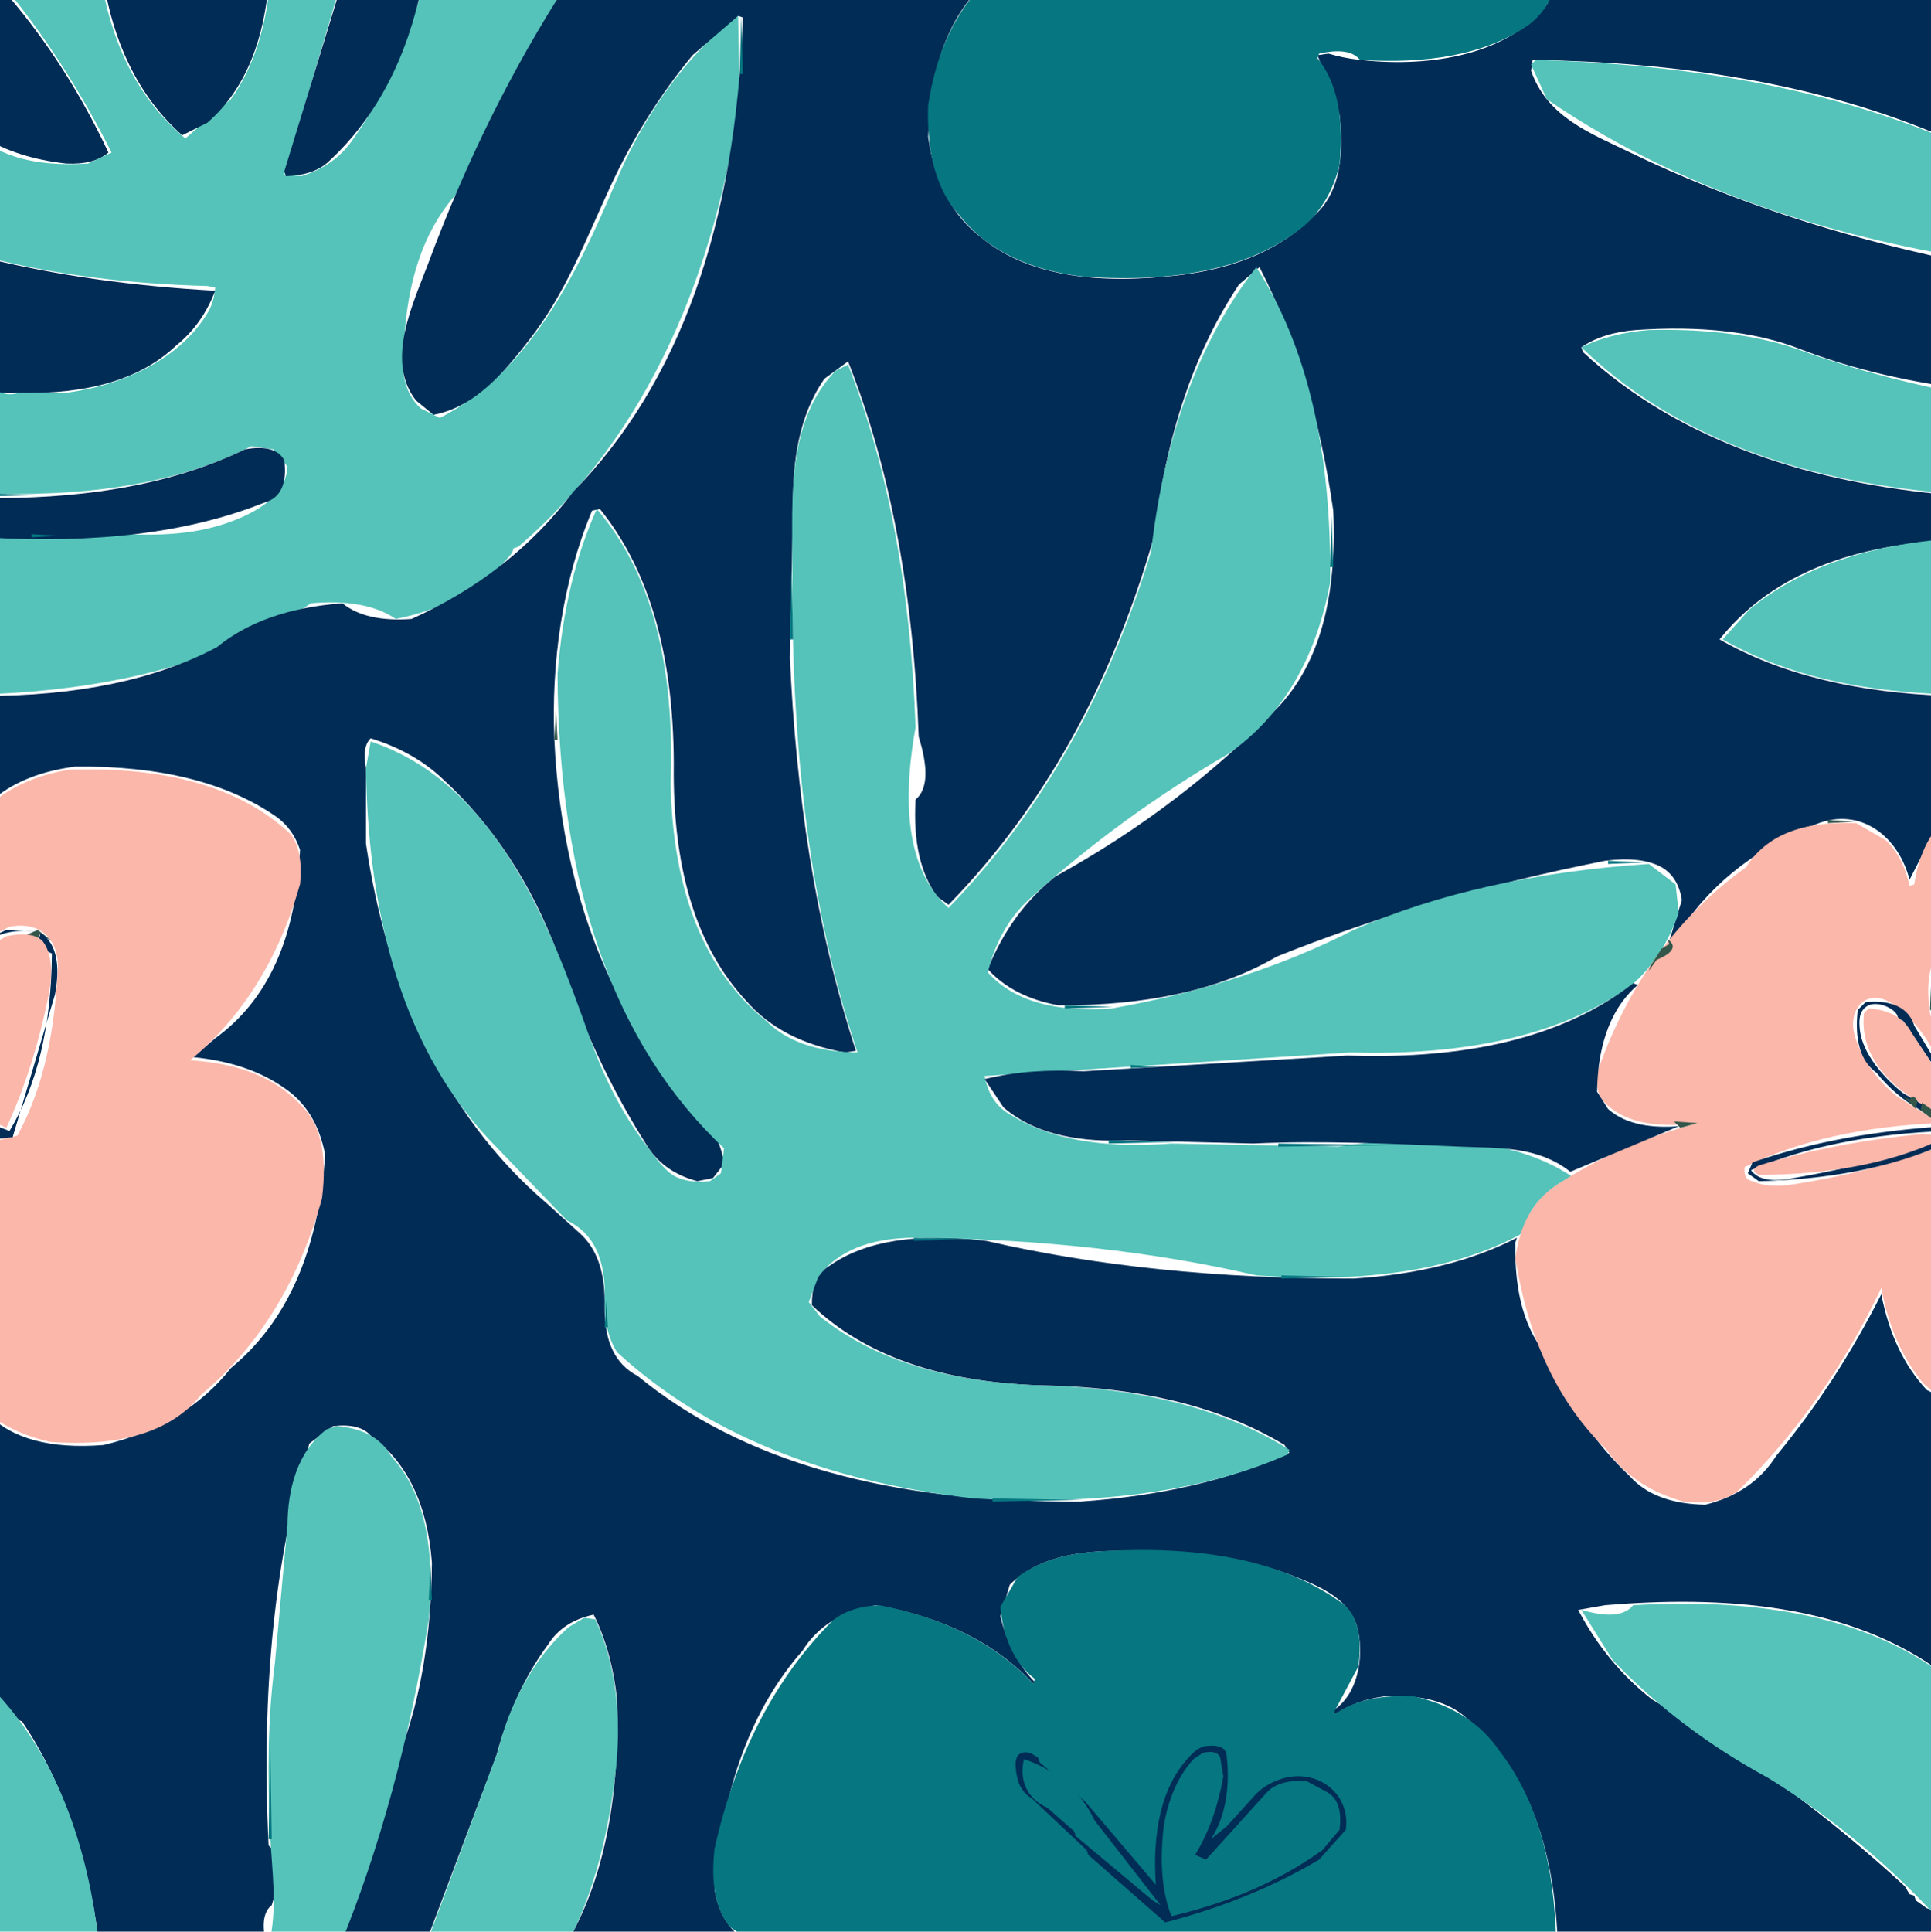<?xml version="1.0" encoding="UTF-8" standalone="no"?><!-- Generator: Gravit.io --><svg xmlns="http://www.w3.org/2000/svg" xmlns:xlink="http://www.w3.org/1999/xlink" style="isolation:isolate" viewBox="0 0 899.8 900" width="899.8pt" height="900pt"><defs><clipPath id="_clipPath_H75p41xgZnPzEY0JoN9kGiaQJ1RTcLph"><rect width="899.8" height="900"/></clipPath></defs><g clip-path="url(#_clipPath_H75p41xgZnPzEY0JoN9kGiaQJ1RTcLph)"><g><path d=" M -7.274 -8.684 Q 2.604 -9.781 3.701 -2.098 Q 31.368 30.235 50.531 71.073 Q 43.851 76.832 30.775 76.195 Q 7.758 73.602 -8.006 63.755 L -7.274 -8.684 Z " fill="rgb(1,44,86)"/><path d=" M 0.043 -8.684 L 33.701 -8.684 Q 44.677 -11.611 47.604 -6.489 Q 56.292 39.701 86.385 64.487 L 107.604 46.194 C 119.021 30.211 124.139 10.65 125.897 -8.684 L 125.897 -8.684 L 158.824 -7.952 L 132.482 81.316 L 140.531 82.048 Q 155.043 77.536 163.214 66.682 Q 186.312 34.902 197.605 -8.684 L 262.727 -7.952 Q 240.542 44.498 212.239 90.829 Q 186.909 119.645 188.092 174.975 Q 189.922 184.853 196.141 190.341 L 204.922 194.732 C 246.991 173.352 269.354 126.424 286.873 84.975 C 298.668 57.069 315.088 31.791 338.093 11.804 L 338.093 11.804 L 343.947 7.414 L 344.678 46.194 C 333.609 124.83 303.001 202.046 241.507 254.732 L 241.507 254.732 L 239.312 255.463 L 238.58 257.659 Q 219.755 281.272 184.434 288.39 Q 170.531 278.878 144.921 281.073 Q 86.798 320.268 -7.274 323.513 L -8.006 252.537 C 28.701 240.819 67.023 256.074 103.512 244.42 C 116.038 240.42 133.22 232.539 133.946 217.415 L 133.946 217.415 L 127.36 209.366 L 117.116 207.902 C 79.041 227.229 34.801 231.343 -7.274 229.854 L -7.274 229.854 L -8.006 182.292 L 0.043 181.561 C 1.723 184.586 6.128 183.734 8.823 183.024 L 8.823 183.024 L 30.775 183.024 C 55.815 179.736 83.546 168.159 96.994 145.341 C 99.021 141.902 99.948 137.938 100.287 134 L 100.287 134 L 96.629 133.268 C 61.421 132.301 26.113 128.318 -8.006 119.365 L -8.006 119.365 L -7.274 65.951 C 6.523 75.794 24.625 77.215 41.019 76.195 L 41.019 76.195 L 51.994 71.073 C 37.707 42.674 20.49 15.688 0.043 -8.684 L 0.043 -8.684 Z " fill="rgb(85,195,185)"/><path d=" M 48.336 -8.684 L 125.165 -7.952 C 123.243 16.221 115.476 40.836 96.629 57.17 L 96.629 57.17 L 84.921 63.024 C 63.966 44.582 52.596 18.516 48.336 -8.684 L 48.336 -8.684 Z  M 159.556 -8.684 L 196.873 -7.952 Q 186.289 44.391 153.702 74.731 Q 146.776 81.707 133.214 82.048 L 132.482 79.853 L 159.556 -8.684 Z  M 264.922 -8.684 Q 339.384 -11.439 405.41 -5.757 Q 427.474 -11.498 458.093 -8.684 L 457.362 -6.489 Q 433.506 17.217 432.484 63.755 Q 436.974 95.851 458.093 111.317 Q 486.389 134.241 542.972 128.878 Q 588.28 125.161 612.484 100.341 Q 628.094 86.682 624.192 53.511 L 613.948 25.707 L 619.07 24.975 C 623.515 26.328 628.112 27.227 632.721 27.787 C 662.441 31.398 700.925 27.263 720.777 2.292 L 720.777 2.292 L 725.899 -8.684 L 908.095 -7.952 L 907.363 64.487 C 846.766 38.112 779.833 28.916 714.192 27.902 L 714.192 27.902 L 713.46 33.024 C 721.011 54.598 740.936 62.02 760.212 71.334 C 807.158 94.017 857.161 109.968 908.095 120.829 L 908.095 120.829 L 907.363 180.097 Q 869.723 174.567 838.583 162.536 Q 808.023 150.657 762.485 153.756 Q 746.825 154.925 736.875 161.805 L 737.607 164 C 783.781 206.967 846.478 225.248 908.095 230.585 L 908.095 230.585 L 907.363 251.805 Q 835.063 255.603 801.265 297.903 Q 843.556 322.198 908.095 324.244 L 908.095 365.22 C 909.43 371.006 910.473 379.881 903.705 382.781 L 903.705 382.781 L 889.802 409.854 C 884.623 389.807 867.134 375.71 846.291 383.995 C 820.956 394.067 798.97 409.633 783.704 432.537 L 783.704 432.537 L 775.656 442.05 L 777.851 438.391 L 783.704 419.367 Q 782.058 408.574 774.192 404.001 Q 764.68 398.879 747.851 401.074 Q 665.398 417.402 594.923 445.708 Q 555.7 468.681 493.215 468.391 Q 472.134 464.594 460.288 451.562 Q 471.008 424.964 491.752 408.391 Q 551.238 375.681 596.387 328.635 Q 624 298.443 621.265 237.902 Q 612.044 173.22 586.874 124.487 L 577.362 132.536 Q 546.061 179.528 537.85 249.61 Q 508.112 353.775 441.996 421.562 L 436.874 417.903 Q 424.955 402.017 426.63 372.537 Q 435.044 365.586 428.093 343.269 Q 424.535 242.924 395.166 168.39 L 384.191 176.439 C 372.113 193.76 369.179 215.809 369.556 236.439 L 369.556 236.439 L 368.093 306.683 C 370.846 368.542 379.663 430.584 398.825 489.611 L 398.825 489.611 L 393.703 490.342 Q 363.871 485.052 347.605 466.196 Q 314.141 430.148 313.946 360.83 Q 314.879 280.872 279.556 237.171 L 275.898 237.902 C 262.068 270.88 256.761 309.118 258.336 344.732 C 260.071 383.924 268.746 424.376 286.021 459.731 C 293.519 475.076 302.738 491.269 313.227 504.782 C 323.255 517.701 335.246 524.941 337.361 542.294 L 337.361 542.294 L 332.239 548.879 L 324.922 550.343 Q 309.922 546.318 302.239 534.977 Q 276.263 494.367 259.8 444.245 Q 241.447 395.28 206.385 363.025 Q 192.899 350.169 172.726 344 Q 168.611 347.933 170.531 357.903 L 170.531 393.025 C 179.857 456.354 204.997 518.308 254.678 560.587 L 254.678 560.587 L 270.044 574.489 Q 282.509 585.439 281.751 609.611 Q 281.665 633.112 297.117 641.075 Q 369.808 700.823 503.459 699.612 Q 559.618 695.77 600.777 676.929 L 598.582 673.27 Q 554.394 646.482 484.435 645.465 Q 415.041 643.152 378.337 608.148 Q 378.081 594.721 386.386 589.855 Q 411.264 572.294 459.557 578.148 Q 536.241 595.854 630.777 595.709 Q 675.533 592.904 706.875 576.684 L 706.143 578.879 Q 705.26 614.153 721.509 632.294 Q 735.465 665.167 759.558 687.904 Q 770.948 700.66 794.68 701.075 Q 816.868 695.458 827.607 678.392 Q 855.762 644.352 876.632 603.026 Q 881.955 630.63 897.851 647.66 Q 915.778 655.343 908.095 688.636 L 908.095 780.831 L 905.9 780.1 C 861.52 746.589 801.143 743.425 747.851 747.904 L 747.851 747.904 L 735.412 750.1 Q 748.471 775.089 769.802 791.807 Q 834.283 829.765 887.607 878.881 L 889.802 882.539 L 891.997 883.271 L 892.729 885.466 L 897.851 889.125 C 906.525 890.837 908.801 898.796 908.095 906.686 L 908.095 906.686 L 725.899 907.417 Q 724.121 834.562 683.46 800.588 Q 670.875 789.027 645.411 790.344 Q 631.117 792.147 621.996 799.124 L 621.265 796.929 C 632.676 789.511 635.383 772.87 632.972 760.344 C 630.255 746.227 617.164 740.127 605.254 735.287 C 577.598 724.048 547.566 721.99 518.043 722.62 C 501.079 722.982 483.057 725.89 470.532 738.392 L 470.532 738.392 L 466.142 753.026 C 469.032 765.093 474.629 776.595 483.703 785.222 L 483.703 785.222 L 481.508 784.49 Q 454.981 756.139 408.337 747.904 Q 384.556 751.929 373.947 769.124 Q 338.289 809.564 332.971 880.344 Q 335.239 894.173 343.947 901.564 L 353.459 906.686 L 264.922 907.417 L 264.19 905.222 Q 289.312 862.295 287.605 792.539 Q 285.166 769.368 276.629 752.295 Q 262.178 755.404 255.41 766.197 Q 239.26 788.096 231.263 818.149 L 197.605 907.417 L 158.824 906.686 L 186.629 815.953 Q 200.775 778.88 201.263 728.148 Q 198.155 687.354 172.726 668.88 Q 167.604 663.026 155.165 664.489 L 144.19 672.538 Q 119.895 751.415 125.165 859.856 Q 133.214 866.441 126.629 887.661 Q 120.465 892.473 124.434 907.417 L 67.36 907.417 Q 50.897 912.173 46.141 905.222 Q 38.286 843.564 10.287 802.051 Q -15.393 793.341 -8.006 751.563 L -8.006 659.368 L -5.811 658.636 Q 10.996 676.22 48.336 673.27 Q 86.648 664.022 107.604 637.416 Q 146.916 605.021 151.507 537.904 Q 147.32 516.481 131.751 506.44 Q 115.299 495.086 90.043 492.538 L 100.287 483.757 Q 137.242 457.054 139.799 395.952 Q 136.507 386.074 128.824 380.586 Q 94.295 356.578 35.165 357.171 Q 7.888 360.626 -7.274 376.196 L -8.006 324.244 Q 57.96 324.356 101.019 301.561 Q 122.761 283.791 159.556 281.073 Q 170.454 289.931 191.751 288.39 Q 238.183 267.505 267.117 229.122 Q 341.29 153.295 346.142 8.145 L 343.947 7.414 L 322.727 25.707 C 307.26 44.373 294.472 65.166 284.292 87.15 C 272.871 111.817 263.686 136.415 246.754 158.179 C 235.031 173.246 221.674 189.567 201.995 193.268 L 201.995 193.268 L 193.946 186.683 C 179.077 168.192 192.994 140.379 199.711 122.295 C 216.725 76.489 238.276 32.309 264.922 -8.684 L 264.922 -8.684 Z " fill-rule="evenodd" fill="rgb(1,44,86)"/><path d=" M 360.044 -8.684 L 420.776 -7.952 C 405.595 -4.964 390.208 -4.698 374.798 -5.271 C 374.246 -5.292 358.491 -4.336 360.044 -8.684 L 360.044 -8.684 Z  M 459.557 -8.684 L 725.168 -7.952 Q 721.143 6.316 709.802 13.267 Q 682.141 30.973 633.704 27.902 Q 628.835 21.795 614.679 24.975 L 613.948 27.17 Q 627.47 43.648 624.192 76.926 Q 619.637 95.054 607.362 105.463 Q 572.65 133.678 504.923 128.878 Q 466.243 124.386 447.118 100.341 Q 431.341 83.191 432.484 49.121 Q 438.011 12.209 459.557 -8.684 Z  M 345.41 7.414 L 346.142 34.487 L 344.678 34.487 L 345.41 7.414 Z  M 335.166 13.267 L 323.459 26.438 L 335.166 13.267 Z " fill-rule="evenodd" fill="rgb(6,118,128)"/><path d=" M 715.655 27.902 C 781.094 29.772 847.461 39.596 908.095 65.219 L 908.095 65.219 L 907.363 118.634 C 841.306 106.81 776.369 84.429 720.777 46.194 L 720.777 46.194 L 713.46 30.097 L 715.655 27.902 Z " fill="rgb(85,195,185)"/><line x1="162.482" y1="65.951" x2="155.165" y2="74.731"/><path d=" M -7.274 120.097 Q 42.025 132.262 100.287 135.463 Q 94.19 151.317 81.994 161.073 Q 57.592 184.232 8.823 183.024 Q -2.408 184.012 -8.006 179.366 L -7.274 120.097 Z " fill="rgb(1,44,86)"/><path d=" M 585.411 124.487 Q 620.971 179.66 619.801 271.561 Q 609.763 325.182 572.24 351.318 Q 522.281 380.383 480.776 417.903 Q 465.858 430.79 460.288 453.025 Q 477.881 472.75 518.094 469.855 Q 581.417 458.543 630.777 433.269 Q 689.366 407.711 768.338 402.537 L 780.778 412.049 L 782.241 425.22 Q 775.009 446.525 759.558 459.611 Q 712.263 492.803 629.314 490.342 L 458.825 501.318 Q 461.203 514.306 471.264 519.611 Q 498.337 536.44 545.899 532.782 L 623.46 534.245 Q 695.533 523.635 732.485 548.148 Q 720.464 553.688 713.46 564.245 L 708.338 575.221 Q 662.032 599.89 585.411 594.245 Q 513.62 577.5 425.898 576.684 Q 394.659 576.909 381.264 594.977 L 376.874 606.684 L 381.996 613.27 Q 419.274 643.308 484.435 645.465 Q 555.91 647.161 600.777 675.465 L 600.045 677.66 Q 542.149 703.18 453.703 698.148 Q 348.58 686.197 287.605 630.099 Q 281.465 620.873 281.751 605.221 Q 282.627 577.272 264.19 568.635 L 227.605 530.587 C 184.452 484.418 171.382 419.19 170.531 357.903 L 170.531 357.903 L 172.726 345.464 C 230.792 364.815 255.995 430.073 274.563 482.805 C 281.009 501.11 289.484 518.499 301.368 533.928 C 304.81 538.397 310.004 546.39 315.913 548.742 C 320.681 550.64 325.732 550.847 330.776 550.343 L 330.776 550.343 L 335.898 546.684 L 337.361 534.977 Q 260.452 462.617 259.8 314 Q 263.252 269.891 278.093 237.171 Q 315.674 280.809 312.483 365.22 Q 314.116 441.148 357.117 475.708 Q 371.317 490.045 399.557 490.342 L 398.825 488.147 C 374.987 415.44 368.73 338.73 369.163 262.625 C 369.336 232.07 366.374 196.749 389.313 172.78 L 389.313 172.78 L 395.166 169.853 Q 423.225 242.039 426.63 338.878 Q 415.748 399.516 441.996 423.025 Q 506.203 356.988 536.386 256.927 Q 545.719 175.528 585.411 124.487 Z  M 768.338 153.756 Q 808.103 152.772 837.119 162.536 Q 870.369 174.653 908.095 182.292 L 907.363 229.854 Q 797.389 220.559 736.875 161.805 Q 750.11 155.284 768.338 153.756 Z " fill-rule="evenodd" fill="rgb(85,195,185)"/><path d=" M 114.19 209.366 Q 128.458 206.805 132.482 214.488 Q 134.521 231.16 122.97 234.244 Q 70.678 255.123 -7.274 250.342 L -8.006 232.049 C 33.464 232.54 76.429 227.556 114.19 209.366 L 114.19 209.366 Z " fill="rgb(1,44,86)"/><path d=" M -7.274 229.854 L 18.336 230.585 L -7.274 231.317 L -7.274 229.854 Z  M 620.533 240.098 L 621.265 264.244 L 619.801 264.244 L 620.533 240.098 Z  M 14.677 248.878 L 27.116 249.61 L 14.677 250.342 L 14.677 248.878 Z " fill-rule="evenodd" fill="rgb(6,118,128)"/><path d=" M 900.046 251.805 L 908.095 252.537 L 907.363 323.513 C 871.361 322.43 834.341 316 802.729 297.903 L 802.729 297.903 L 815.168 284 C 839.046 264.23 869.654 255.072 900.046 251.805 L 900.046 251.805 Z " fill="rgb(85,195,185)"/><path d=" M 368.825 264.976 L 369.556 297.903 L 368.093 297.903 L 368.825 264.976 Z  M 594.191 329.366 L 576.63 348.391 L 594.191 329.366 Z " fill-rule="evenodd" fill="rgb(6,118,128)"/><path d=" M 259.068 330.83 L 259.8 344.732 L 258.336 344.732 L 259.068 330.83 Z " fill="rgb(51,86,74)"/><path d=" M 32.238 358.635 Q 101.146 356.312 135.409 388.635 Q 141.396 396.551 139.799 412.049 Q 125.067 463.902 88.58 494.001 Q 122.429 496.006 139.799 514.489 Q 153.946 527.416 150.043 558.392 Q 133.951 616.202 93.702 649.855 Q 73.207 675.458 23.458 671.807 Q 4.276 667.574 -8.006 656.441 L -7.274 532.782 L 8.092 529.123 C 21.033 505.435 25.544 478.581 26.933 451.928 C 27.68 437.588 18.711 429.02 4.433 431.806 L 4.433 431.806 L -7.274 437.659 L -8.006 378.391 C 2.49 367.016 17.195 361.052 32.238 358.635 L 32.238 358.635 Z " fill="rgb(251,183,170)"/><line x1="207.848" y1="364.488" x2="219.556" y2="377.659"/><path d=" M 907.363 380.586 L 908.095 438.391 C 897.64 445.903 897.667 460.604 899.315 472.05 L 899.315 472.05 L 905.168 494.001 L 902.241 492.538 C 899.487 486.51 895.84 480.885 891.297 476.043 C 888.779 473.359 884.769 469.577 881.426 467.438 C 869.679 459.923 860.859 470.296 864.193 482.294 C 867.257 493.324 875.053 503.815 883.949 510.83 L 883.949 510.83 L 903.705 523.269 Q 850.268 525.443 812.973 543.757 Q 812.241 549.611 816.631 550.343 Q 823.583 553.635 835.656 551.806 Q 874.897 545.681 907.363 532.782 L 908.095 654.977 L 896.388 644.733 Q 881.68 627.245 876.632 600.099 Q 850.89 654.114 810.778 693.758 Q 802.56 701.638 784.436 699.612 Q 760.958 693.09 748.582 675.465 Q 715.125 643.068 706.143 586.196 Q 709.253 562.233 725.899 551.806 Q 754.093 533.171 791.021 523.269 Q 760.006 527.211 747.119 513.025 Q 743.356 508.74 744.192 499.855 Q 765.546 438.525 813.705 404.001 Q 827.431 381.873 864.924 383.513 L 878.827 391.562 C 884.691 397.251 888.133 404.871 889.802 412.781 L 889.802 412.781 L 891.997 412.049 C 893.697 400.234 898.264 388.639 907.363 380.586 L 907.363 380.586 Z " fill="rgb(251,183,170)"/><path d=" M 851.753 382.049 L 864.193 382.781 L 851.753 383.513 L 851.753 382.049 Z " fill="rgb(51,86,74)"/><path d=" M 749.314 401.074 L 766.143 401.806 L 749.314 402.537 L 749.314 401.074 Z " fill="rgb(6,118,128)"/><line x1="812.241" y1="404.001" x2="784.436" y2="433.269"/><path d=" M 488.825 409.854 L 481.508 418.635 L 488.825 409.854 Z  M 449.313 414.245 L 441.996 423.025 L 449.313 414.245 Z " fill-rule="evenodd" fill="rgb(6,118,128)"/><path d=" M 2.97 433.269 L 16.872 434.001 C 8.549 433.195 -1.395 433.802 -7.274 440.586 L -7.274 440.586 L -8.006 438.391 L 2.97 433.269 Z " fill="rgb(1,44,86)"/><path d=" M 17.604 433.269 L 24.189 438.391 L 18.336 435.464 L 17.604 437.659 L 12.482 435.464 L 17.604 433.269 Z " fill="rgb(51,86,74)"/><path d=" M 19.067 434.732 C 28.158 440.879 27.367 453.82 25.653 463.269 L 25.653 463.269 L 5.896 529.855 L -7.274 531.318 L -7.274 529.855 L -3.616 527.66 L -8.006 526.196 L -7.274 522.538 L 4.433 526.928 Q 23.778 495.053 24.189 444.245 Q 16.039 441.054 19.067 434.732 Z " fill="rgb(1,44,86)"/><path d=" M 2.97 436.196 Q 14.951 433.726 19.799 438.391 Q 25.897 446.196 22.726 463.269 Q 15.921 497.44 2.97 525.465 L -8.006 520.343 Q -12.762 503.147 -5.079 498.391 Q -9.957 493.025 -8.006 480.83 L -8.006 442.781 L 2.97 436.196 Z " fill="rgb(251,183,170)"/><path d=" M 777.119 437.659 C 783.151 441.787 776.127 445.545 771.997 447.172 L 771.997 447.172 L 768.338 452.294 L 769.07 450.098 L 774.192 442.05 L 777.851 439.854 L 777.119 437.659 Z " fill="rgb(51,86,74)"/><path d=" M 907.363 440.586 L 908.095 442.781 Q 898.782 451.03 902.241 472.05 Q 908.746 481.643 908.095 498.391 L 906.632 498.391 C 900.074 483.871 899.503 467.183 900.778 451.562 L 900.778 451.562 L 907.363 440.586 Z " fill="rgb(1,44,86)"/><path d=" M 907.363 444.976 L 908.095 486.684 L 906.632 486.684 C 902.385 475.597 902.43 463.196 903.705 451.562 L 903.705 451.562 L 907.363 444.976 Z " fill="rgb(251,183,170)"/><path d=" M 900.046 453.757 L 900.778 470.586 L 899.315 470.586 L 900.046 453.757 Z " fill="rgb(51,86,74)"/><path d=" M 761.021 458.147 L 763.217 458.879 C 748.822 471.129 744.43 490.506 744.192 508.635 L 744.192 508.635 L 749.314 516.684 C 758.135 524.564 770.997 525.556 782.241 524.733 L 782.241 524.733 L 731.753 545.952 C 716.53 533.973 698.704 535.002 680.533 534.245 C 648.228 532.9 616.318 531.312 583.948 532.782 L 583.948 532.782 L 525.411 531.318 C 505.424 532.155 483.319 529.539 467.606 515.952 L 467.606 515.952 L 458.825 502.782 C 473.841 499.023 489.519 498.346 504.923 499.123 L 504.923 499.123 L 627.85 491.806 C 673.669 493.321 723.711 487.19 761.021 458.147 L 761.021 458.147 Z  M 869.314 466.928 C 878.565 465.973 888.943 467.835 891.997 477.903 L 891.997 477.903 L 905.168 499.855 L 902.241 498.391 L 886.876 475.708 L 884.68 474.977 L 883.949 472.781 C 881.686 469.011 873.999 466.259 870.035 468.746 C 866.179 471.164 866.225 475.443 866.616 479.595 C 867.683 490.905 878.358 502.77 886.876 509.367 L 886.876 509.367 L 908.095 521.806 L 907.363 526.928 Q 854.303 528.746 815.9 545.221 Q 820.9 551.928 835.656 548.879 Q 874.494 542.352 907.363 529.855 L 908.095 532.05 C 880.521 544.89 849.747 549.577 819.558 550.343 L 819.558 550.343 L 814.436 546.684 L 816.631 541.562 C 845.579 531.541 876.124 526.608 906.632 524.733 L 906.632 524.733 L 905.9 522.538 Q 886.476 514.888 874.436 499.855 Q 863.332 491.935 865.656 470.586 L 869.314 466.928 Z " fill-rule="evenodd" fill="rgb(1,44,86)"/><path d=" M 496.142 468.391 L 518.825 469.123 L 496.142 469.855 L 496.142 468.391 Z " fill="rgb(6,118,128)"/><path d=" M 870.778 469.855 C 878.804 470.341 886.652 473.39 890.534 480.83 L 890.534 480.83 L 904.437 502.05 L 907.363 500.586 L 908.095 518.879 L 905.9 519.611 C 886.146 511.186 865.925 495.174 868.583 472.05 L 868.583 472.05 L 870.778 469.855 Z " fill="rgb(251,183,170)"/><path d=" M 99.555 483.025 L 92.238 491.806 L 99.555 483.025 Z  M 905.9 494.733 L 907.363 500.586 L 904.437 502.05 L 902.973 499.123 L 905.168 499.855 L 903.705 496.928 L 905.9 494.733 Z " fill-rule="evenodd" fill="rgb(51,86,74)"/><path d=" M 526.874 496.196 L 539.313 496.928 L 526.874 497.66 L 526.874 496.196 Z " fill="rgb(6,118,128)"/><path d=" M 878.095 499.123 L 886.876 509.367 L 878.095 499.123 Z  M 886.876 510.83 L 889.802 512.294 C 891.094 509.969 892.561 511.045 893.461 513.025 L 893.461 513.025 L 892.729 516.684 L 886.876 510.83 Z  M 895.656 513.757 L 900.778 517.416 L 900.046 521.074 L 894.924 517.416 L 895.656 513.757 Z  M 780.046 522.538 L 791.021 523.269 L 782.973 525.465 L 780.046 522.538 Z " fill-rule="evenodd" fill="rgb(51,86,74)"/><path d=" M 895.656 528.391 L 908.095 529.123 Q 872.746 547.189 819.558 547.416 Q 815.168 545.221 819.558 543.026 Q 854.205 532.306 895.656 528.391 Z " fill="rgb(251,183,170)"/><path d=" M 516.63 531.318 L 548.094 532.05 L 516.63 532.782 L 516.63 531.318 Z  M 595.655 532.782 L 647.606 533.513 L 595.655 534.245 L 595.655 532.782 Z  M 302.971 535.708 L 310.288 544.489 L 302.971 535.708 Z  M 241.507 545.952 L 251.751 557.66 L 241.507 545.952 Z  M 425.898 576.684 L 447.118 577.416 L 425.898 578.148 L 425.898 576.684 Z  M 597.118 594.245 L 628.582 594.977 L 597.118 595.709 L 597.118 594.245 Z  M 282.483 605.953 L 283.215 618.392 L 281.751 618.392 L 282.483 605.953 Z  M 289.8 632.294 L 297.117 641.075 L 289.8 632.294 Z " fill-rule="evenodd" fill="rgb(6,118,128)"/><path d=" M 106.872 636.684 L 93.702 651.319 L 106.872 636.684 Z  M 895.656 644.002 L 907.363 657.172 L 895.656 644.002 Z " fill-rule="evenodd" fill="rgb(51,86,74)"/><path d=" M 156.629 664.489 Q 175.102 665.772 182.239 678.392 Q 204.609 702.851 199.8 754.49 Q 186.383 838.391 158.092 907.417 L 125.165 906.686 C 129.629 888.958 126.601 871.263 125.803 853.36 C 124.636 827.17 124.679 801.017 128.092 774.978 L 128.092 774.978 L 133.946 710.587 C 134.113 694.044 138.351 676.37 152.239 665.953 L 152.239 665.953 L 156.629 664.489 Z " fill="rgb(85,195,185)"/><path d=" M 750.777 677.66 L 759.558 687.904 L 750.777 677.66 Z  M 826.875 677.66 L 812.241 693.758 L 826.875 677.66 Z " fill-rule="evenodd" fill="rgb(51,86,74)"/><path d=" M 462.484 698.148 L 504.191 698.88 L 462.484 699.612 L 462.484 698.148 Z  M 509.313 723.026 Q 585.069 717.515 625.655 747.173 Q 635.847 755.274 632.972 776.441 L 621.265 798.392 L 623.46 797.661 Q 636.373 789.354 658.582 790.344 Q 685.564 796.289 698.826 815.953 Q 724.37 848.946 725.168 906.686 L 461.02 907.417 L 462.484 903.027 C 427.003 910.57 390.181 910.612 354.191 907.417 L 354.191 907.417 L 340.288 897.905 Q 330.173 886.069 332.971 861.32 Q 347.671 795.531 387.849 755.222 Q 395.776 748.514 409.8 747.904 Q 455.171 756.681 481.508 784.49 L 482.24 782.295 C 471.751 774.251 467.269 761.407 466.142 748.636 L 466.142 748.636 L 474.191 734.734 C 484.343 727.286 496.931 724.057 509.313 723.026 L 509.313 723.026 Z  M 200.531 728.88 L 201.263 745.709 L 199.8 745.709 L 200.531 728.88 Z " fill-rule="evenodd" fill="rgb(6,118,128)"/><path d=" M 761.021 747.904 C 811.245 745.04 867.079 750.131 908.095 782.295 L 908.095 782.295 L 907.363 898.637 Q 871.384 857.786 823.948 828.393 Q 782.647 806.035 751.509 773.514 L 736.875 750.1 C 743.927 752.061 755.478 754.737 761.021 747.904 L 761.021 747.904 Z  M 272.239 753.758 L 277.361 754.49 C 287.223 775.569 289.568 801.018 287.012 823.958 C 283.786 852.897 277.286 881.563 263.458 907.417 L 263.458 907.417 L 198.336 906.686 L 231.995 815.953 C 237.474 794.067 248.023 773.401 264.922 758.148 L 264.922 758.148 L 272.239 753.758 Z " fill-rule="evenodd" fill="rgb(85,195,185)"/><line x1="261.995" y1="759.612" x2="256.141" y2="766.929"/><path d=" M -7.274 783.027 C 26.308 815.429 41.399 861.18 46.141 906.686 L 46.141 906.686 L -1.421 907.417 C -14.065 900.762 -10.867 882.721 -8.006 871.563 L -8.006 871.563 L -7.274 783.027 Z " fill="rgb(85,195,185)"/><path d=" M 125.897 810.832 L 126.629 856.929 L 125.165 856.929 L 125.897 810.832 Z " fill="rgb(6,118,128)"/><path d=" M 560.533 813.758 C 563.71 813.123 570.906 812.609 571.508 817.417 C 573.133 830.374 571.77 845.852 564.191 856.929 L 564.191 856.929 L 571.508 851.076 L 585.411 835.71 C 588.774 832.347 593.054 830.049 597.587 828.678 C 613.51 823.864 629.488 835.424 627.118 852.539 L 627.118 852.539 L 614.679 866.441 C 592.403 879.705 568.023 889.19 542.972 895.71 L 542.972 895.71 L 507.118 864.246 L 506.386 862.051 L 480.776 837.905 C 477.228 835.864 474.797 832.228 473.998 828.219 C 472.798 822.197 471.963 815.069 480.045 816.685 L 480.045 816.685 L 483.703 818.88 L 484.435 821.075 L 505.655 839.368 L 538.581 878.149 C 537.127 856.079 539.857 830.659 557.606 815.222 L 557.606 815.222 L 560.533 813.758 Z " fill="rgb(1,44,86)"/><path d=" M 560.533 816.685 C 563.247 816.082 567.305 815.69 568.582 818.88 L 568.582 818.88 L 570.045 827.661 C 567.802 840.481 563.714 853.11 556.874 864.246 L 556.874 864.246 L 561.996 866.441 L 589.801 835.71 C 594.407 830.238 602.142 829.405 608.826 829.856 L 608.826 829.856 L 618.338 834.978 C 624.609 838.355 625.013 846.245 624.192 852.539 L 624.192 852.539 L 616.143 862.051 Q 586.795 883.192 545.899 892.783 Q 539.344 876.655 542.24 851.076 Q 545.379 831.532 556.143 819.612 L 560.533 816.685 Z  M 477.118 819.612 C 491.607 824.442 503.469 834.266 510.045 848.149 L 510.045 848.149 L 540.777 887.661 L 537.118 885.466 L 501.264 855.466 L 500.533 853.271 L 488.093 842.295 C 478.601 838.092 474.81 829.612 477.118 819.612 L 477.118 819.612 Z  M 876.632 867.905 L 883.949 876.685 L 876.632 867.905 Z  M 898.583 889.856 L 907.363 900.1 L 898.583 889.856 Z " fill-rule="evenodd" fill="rgb(6,118,128)"/><path d=" M 456.63 903.027 L 463.215 903.759 C 457.77 912.608 444.239 909.651 436.142 907.417 L 436.142 907.417 L 436.142 905.954 C 442.983 906.56 450.429 906.326 456.63 903.027 L 456.63 903.027 Z " fill="rgb(1,44,86)"/></g></g></svg>